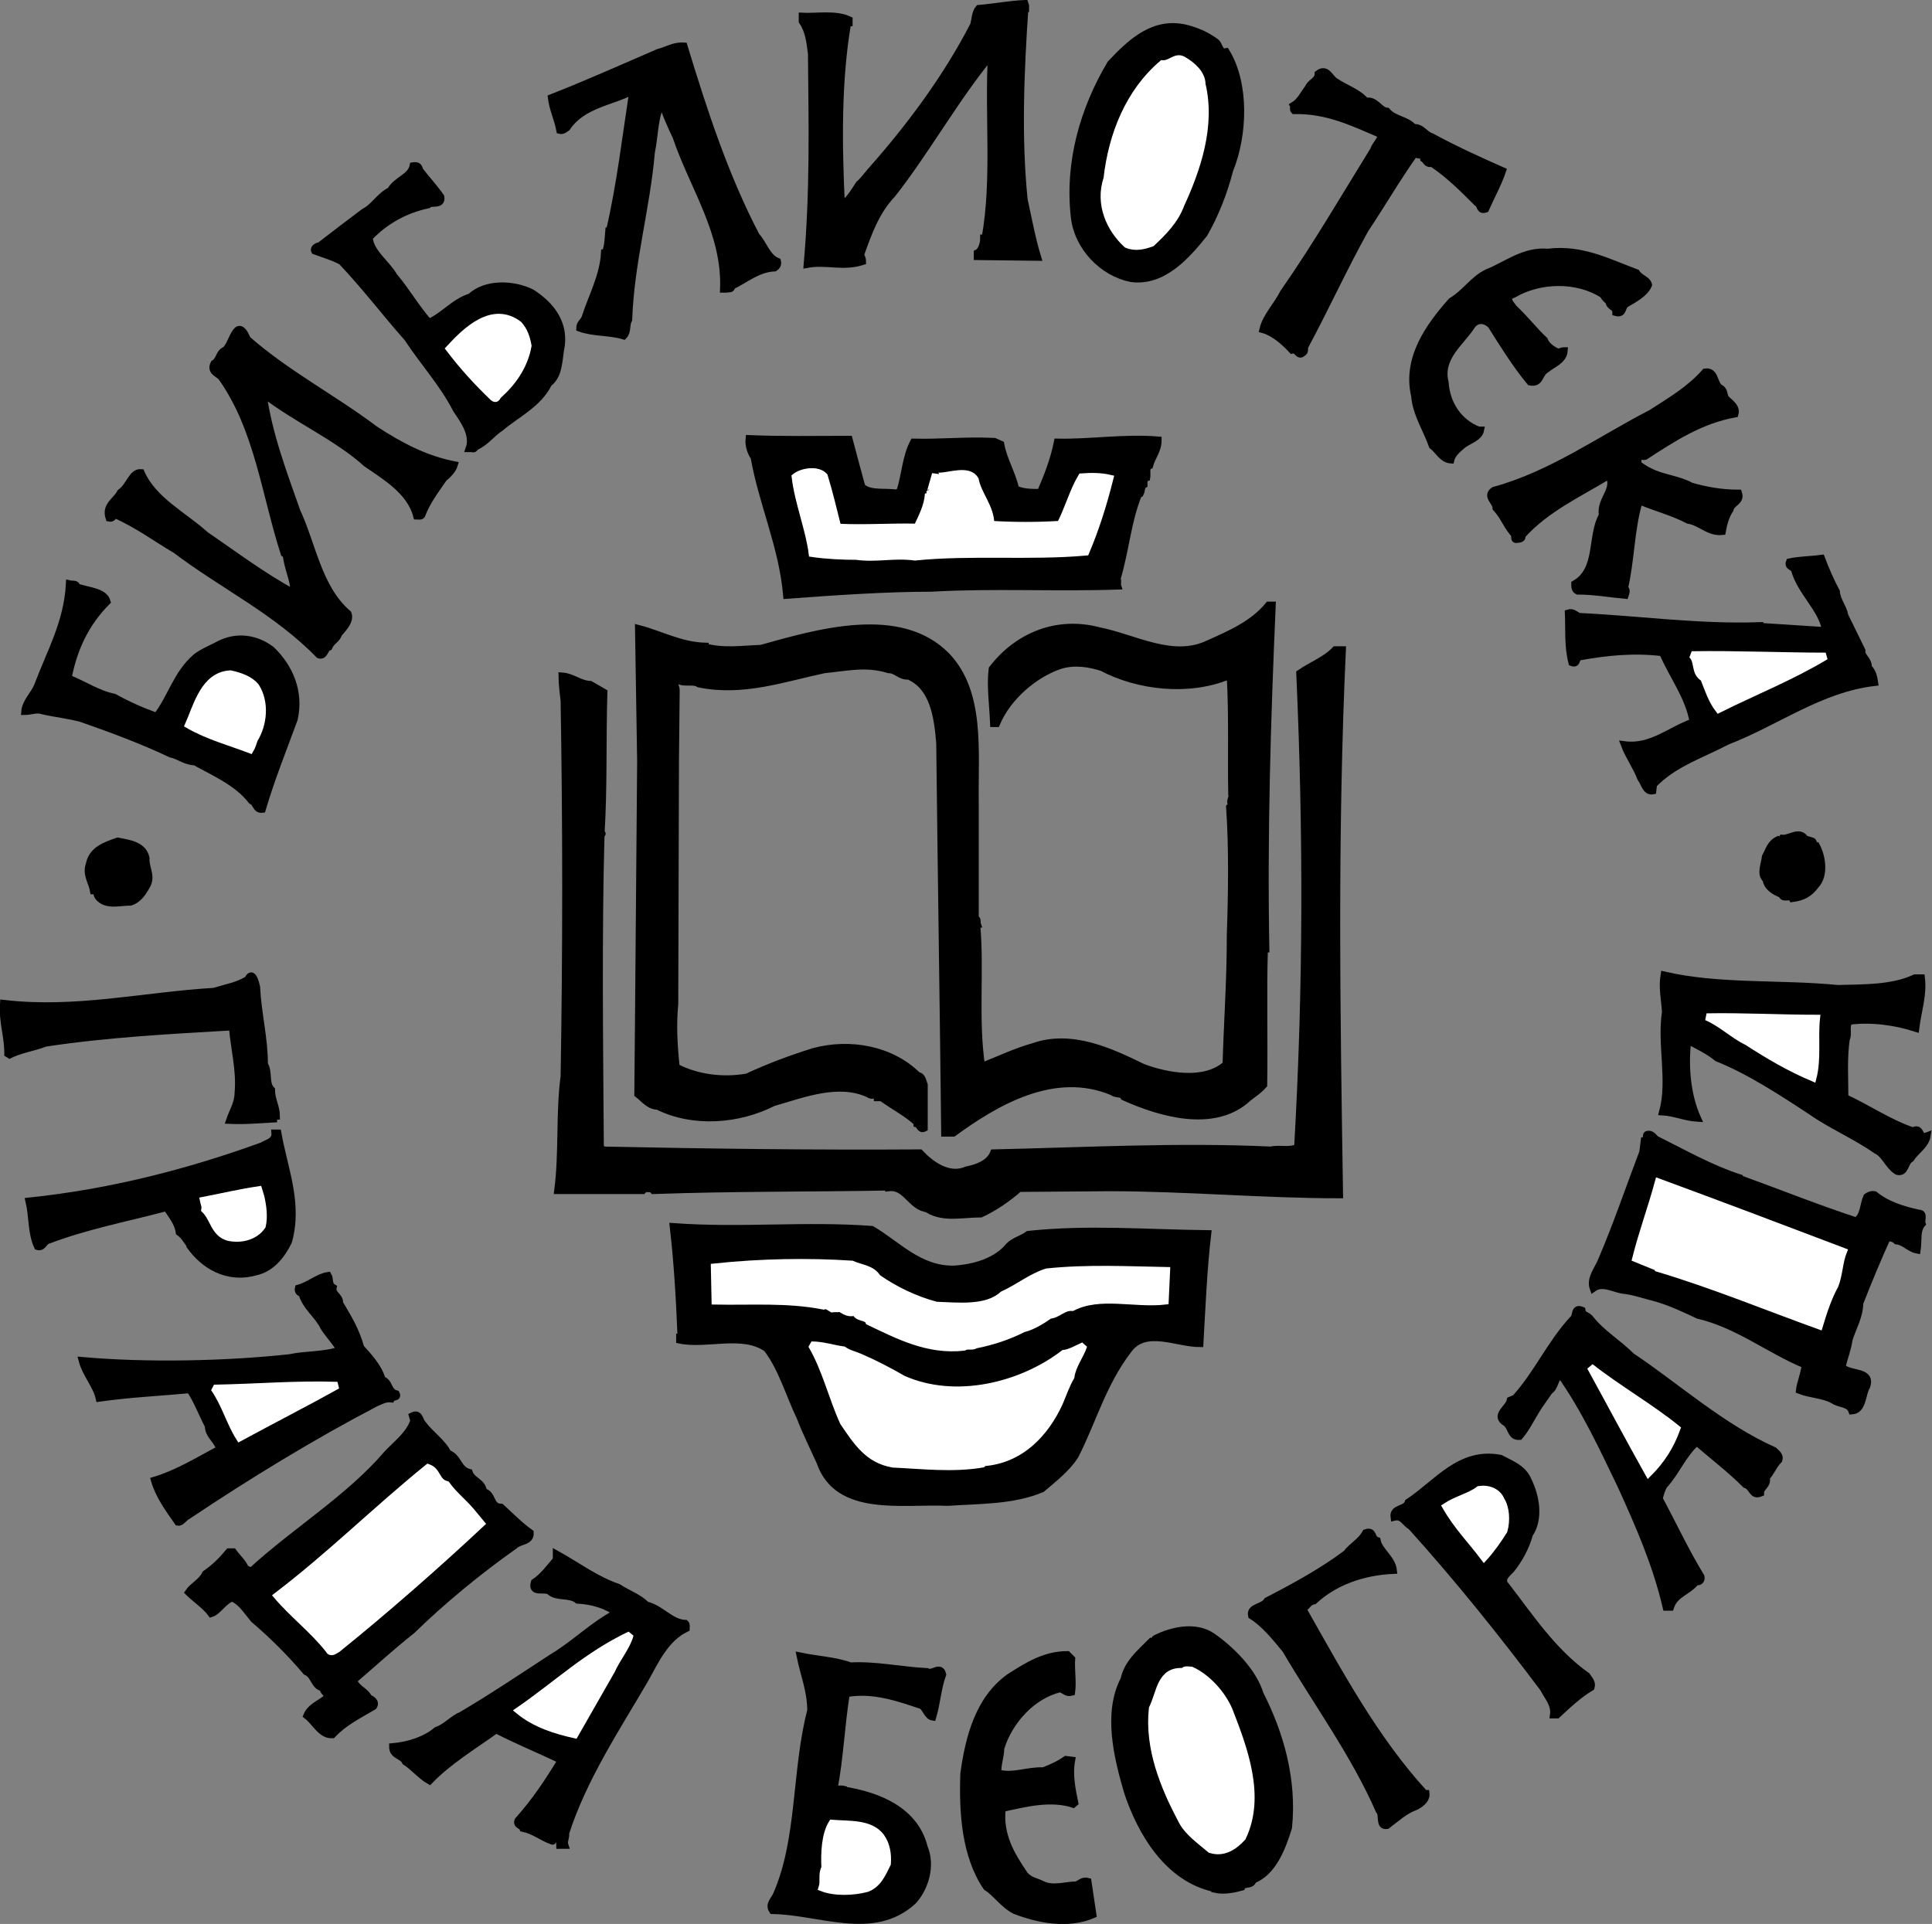 <?xml version="1.0" encoding="utf-8"?>
<!-- Generator: Adobe Illustrator 23.0.1, SVG Export Plug-In . SVG Version: 6.00 Build 0)  -->
<svg version="1.1" id="Layer_1" xmlns="http://www.w3.org/2000/svg" xmlns:xlink="http://www.w3.org/1999/xlink" x="0px" y="0px"
	 viewBox="0 0 272.6 271.5" style="enable-background:new 0 0 272.6 271.5;" xml:space="preserve">
<rect x="0" y="0" width="272.6" height="271.5" fill="#808080" stroke="none"/>
<style type="text/css">
	.st0{stroke:#000000;stroke-linecap:square;stroke-miterlimit:2;}
	.st1{fill:#FFFFFF;stroke:#FFFFFF;stroke-linecap:square;stroke-miterlimit:2;}
</style>
<path class="st0" d="M144.7,0.8v0.4h-0.1c-0.6,8.8-1,18.2-0.1,27c0.6,2.7,1.1,5.5,1.9,8.1l-8.5-0.1v-0.5c0.6-0.3,0.9-1.3,0.9-2.1
	h0.2c1.5-8.3,0.4-17.4,0.9-25.9c-5,6-9.2,13.6-14,19.7c-2.3,2.4-3.4,5.5-4.5,8.6c0.2,0.3,0.3,0.6,0.3,0.9c-2.8,0.9-5.1-0.1-7.8,0.4
	c0.9-10.4,0.7-19.2,0.6-29.7c-0.2-1.7-0.4-3.3-1.3-4.6V2.3c2,0.1,4.7-0.4,6.6,0.5v0.4h-0.2c-1.4,8.1-1.3,17-0.9,25.5l0.2,0.2
	c1-0.8,1.6-1.8,2.3-2.9c0.5-0.4,1.1-1.2,1.7-1.9c5.5-6.2,10.7-13.2,14.5-20.6c0.2-0.8,0.2-1.7,0.7-2.3c2.3-0.2,4.3-0.6,6.5-0.7
	L144.7,0.8z"/>
<path class="st0" d="M171.5,5.9c0.6,0.4,0.5,1.6,1.5,1.4c2.8,4.6,2.5,11.8,0.5,16.7c-0.8,3.1-2,6.2-3.6,9c-2.5,3.1-5.8,6.9-10.3,6.3
	c-4-0.8-7.5-4.4-8-8.6c-0.9-7.8,1.3-15.3,5.1-21.7c3-3.2,6.2-6.1,10.7-5C168.9,4.4,170.1,4.9,171.5,5.9z"/>
<path class="st0" d="M96.5,6.5c2.8,9.2,5.8,18.4,10.2,26.8c1.1,1.2,1.5,3,3,3.6c0.1,0.4-0.1,0.7-0.4,0.9c-2.4,0.1-4.2,1.7-6.1,2.6
	c0.1,0.5-0.5,0.3-0.7,0.4h-0.4c0.3-8-4.3-14.4-6.7-21.5c-0.7-1.5-1.5-3.2-2-4.9c-1.1,2.1-1,4.7-1.5,7.1c-0.7,8-2.9,15.4-3.2,23.6
	c-0.4,0.7-0.1,1.7-0.7,2.3c-2-0.6-4.3-0.4-6.2-1.1c0-0.7,0.6-0.9,0.8-1.6c0.9-2.8,2.5-5.7,2.7-9h0.1c0.4-0.9,0.4-2,0.5-3.1H86
	c1.5-6.4,2.3-13.3,3.3-19.8c-2.9,1.6-7.1,1.9-9.3,5.2c-0.3,0.2-0.6,0.5-1,0.4c-0.3-1.6-1-3-1.2-4.6c5.1-2,10-4.2,15.1-6.4
	C94.1,7.1,95.1,6.4,96.5,6.5z"/>
<path class="st1" d="M169.6,11.9c1.4,5.9-0.7,12-3,17c-0.8,2.2-2.5,3.9-4.1,5.4c-1.1,0.4-2.3,0.7-3.5,0.2c-2.4-2.2-4-5.7-2.8-9.3
	C156.9,19,159.3,13,164,9c1.2,0.1,1.9-1.2,3-0.5C168.2,9.2,169.6,10.4,169.6,11.9z"/>
<path class="st0" d="M188.4,11.5c1.5,1,3.2,1.5,4.3,2.8c1.4-0.3,1.9,1.3,3,1.4c1,1.2,2.9,1.2,3.7,2.3c1.2-0.1,1.6,1,2.6,1.3
	c3.1,1.7,6.6,3.3,10,4.8c-0.6,1.8-1.6,3.6-2.4,5.4c-0.9,0.3-0.6-0.6-1.2-0.9c-2.1-2.1-4-4-6.4-5.6c-0.6,0.3-0.8-0.4-1.1-0.6
	c0-0.9-1.1-0.2-1.2-0.9c-2.5,3.5-4.7,7.3-7.1,10.9c-3,5.4-5.6,11.1-8.5,16.5c-0.1,0.3,0.1,0.7-0.3,0.9c-0.6,0.6-0.7-0.6-1.5-0.4
	c-1.1-1.2-2.6-2.5-4.1-2.9c0.4-1.8,2-3.4,2.9-5.2c4.6-6.6,8.5-13.3,12.7-20.1c0.3-0.9,1-1.3,1.1-2.2c-4-1.7-7.6-3.5-12.3-3.4
	c-0.2-0.2,0-0.5-0.1-0.7c1-0.6,1.4-1.6,2.1-2.5c0.3-0.8,1.4-1,1.4-2C187.2,9.5,187.6,11,188.4,11.5z"/>
<path class="st0" d="M59.2,24c0.8,1.1,2.2,2.6,3,3.8c0.2,1.3-1.4,0.6-1.8,1.1c-3.3,0.7-6.1,2.3-8.3,4.6c0.1,2.1,2.4,3.6,3.5,5.5
	c1.7,2,3,4.3,4.9,6.5c2.1-0.9,3.6-2.9,5.9-3.6c2.1-2,6-1.9,8.6-0.6c2.5,1.6,4.6,4,4.2,7.4c-0.4,1.9-0.2,4.2-1.8,5.4
	c-1.4,2.9-4.6,4.4-6.7,6.2c-1.5,1-2.1,2.1-3.7,2.8c0,0.2-0.2,0.3-0.4,0.2h-0.4c0.7-2-0.8-4-1.8-5.5c-1.9-3.7-4.6-6.6-6.9-10.1
	c-3.2-3.6-5.8-7.1-9.3-10.8c-1.3-0.7-2.5-1-3.8-1.5c-0.2-0.4,0.4-0.7,0.7-0.7c2.2-1.7,4.3-3.3,6.3-4.8c1.4-0.7,2.2-2.3,3.7-3
	c0.8-1.5,2.9-1.9,3.2-3.5C58.9,23.3,59.1,23.5,59.2,24z"/>
<path class="st0" d="M230.9,38.5c0.5,0.8,1.5,0.9,1.7,1.7c-0.5,1.2-2,2-3.2,2.7c-0.6,0.4-0.3,1.5-1.4,1.2c0-0.9-0.9-0.7-1-1.6
	c-0.4-0.3-0.6-0.5-0.8-0.9c-3.7-2.4-9-2.2-12.6-0.1c-1.4,0.5-0.5,1.3,0,2c1.6,1.5,2.9,3.2,4.3,4.5c0.3,0.8,1.2,1.4,1.9,1.7
	c0.3,0,0.5-0.2,0.9-0.2c-0.1,1.4-1.7,1.9-2.5,2.6c-1.1,0.6-0.8,2.1-2.3,1.8c-2-2.4-3.8-5.3-5.5-8c-0.9-0.9-2-0.9-2.7,0
	c-1.5,2.4-4.7,4.5-3.8,8.1c0.2,3,1.9,5.6,4.7,6.7h0.3c-0.2,1-1.5,1.4-2.4,2c-0.7,0.6-1.6,1.3-1.8,2.2c-1.2-0.1-1.7-1.3-2.6-2
	c-0.8-2.3-2.3-4.5-2.5-7.1c-1.2-5.2,2-9.7,5.2-13.3c2-1.2,3-3,5-4c2.8-1.1,5.2-3.2,8.6-2.9C223.1,35,226.9,37,230.9,38.5z"/>
<path class="st1" d="M73.2,45.8c0.8,0.9,1.1,1.9,1.3,3c-0.5,2.8-2.1,5.1-4.1,6.9c-0.3,0.2-0.3,0.8-0.8,0.4c-2.3-2.2-4.3-4.4-6.2-6.9
	C65.8,46.6,69.5,43,73.2,45.8z"/>
<path class="st0" d="M34.9,47.9c5.6,4.9,12,8.2,18,12.7c3.5,2.3,7.1,4.2,11.2,5c-0.2,0.7-0.9,1.4-1.5,1.9c-1.1,1.6-2.4,3.3-3.1,5.2
	c-0.1,0.2-0.5,0.1-0.7,0.1c-0.9-3.5-4.5-5.6-7.1-7.4c-4.2-3.8-10.2-6.4-14.6-9.9c0.8,5.8,2.9,11.3,4.8,16.7c2.2,4.7,3,10.8,7.2,14.4
	c0.4,1-0.7,2.1-1.3,2.8c-0.3,0.9-1,1-1.4,1.9c-0.6,0.2-0.6,1.4-1.4,1.1c-5.9-6.1-13.6-9.8-20.2-14.8c-2.9-1.7-5.4-3.6-8.6-5
	c-0.3,0.3-0.3,0.6-0.8,0.5c-0.6-1.8,1-2.4,1.6-3.6c1.3-0.9,1.6-2.9,2.9-2.8c1.7,3.9,6,6,9.1,8.8c4.1,2.8,8.2,5.9,12.5,8.2
	c0-1.9-0.9-3.4-1.1-5.4l-0.3-0.2c-2.7-8.4-3.7-17.6-8.8-24.8c-0.4-0.6-1.7-0.8-1.1-2c0.8-0.5,0.7-1.4,1.4-1.8
	C32.8,49.1,33.3,44.1,34.9,47.9z"/>
<path class="st0" d="M242.6,54.7c0.7,0.3,0.6,0.9,0.8,1.4c0.4,0.6,1.7,1.2,1.4,2.3c-4.9,0.9-8.7,3.4-12.7,6c-0.3,0.1-1.1-0.3-1,0.4
	v0.3c-0.1,0-0.2,0.1-0.2,0.2c0.4,0.4,1.3,1,2,1.3c1.8,0.9,3.9,1,5.7,2c2.1,0.6,4.3,1,6.7,1c0.4,1.2-1,1.3-1.2,2.3
	c-0.6,0.9-0.9,2-1.1,3.1c-1.9,0.2-3-1.3-4.8-1.6c-2.1-1.1-4.4-1.7-6.6-2.6l-0.4,0.2c-1.1,3.8-1.1,8.3-2,12c0.4,0.2,0.2,0.7,0.1,1
	c-2.2-0.2-4.4-0.6-6.7-0.6c-0.4-0.2-0.4-0.6-0.4-1c3.5-2,2.2-6.7,3.9-9.7c-0.4-2.2,2-3.6,0.9-5.6c-4.3,2.6-8.9,4.7-12.3,8.5
	c0.2,0.4-0.3,0.5-0.6,0.5c-0.7,0.2-0.1-0.7-0.6-0.9c-1-1.2-1.3-2.3-2.4-3.5c0-0.9-1.5-1.7-0.3-2.5c8.1-2.2,15-7.2,22.2-10.9
	c2.8-1.8,5.5-3.4,7.6-5.8C242,52.3,241.8,54,242.6,54.7z"/>
<path class="st0" d="M119.8,62c0.6,2.3,1.2,4.5,1.8,6.7c1.2,1.1,3.2,0.6,4.9,0.9l0.5-0.3c0.7-2.2,0.8-4.8,1.9-6.9
	c3.8,0.1,7.4-0.3,11.4-0.1l0.9,0.4c0.4,2.2,1.6,4.1,2.1,6.3c1,0.5,2.2,0.5,3.5,0.5c1-2.3,1.9-4.6,2.4-7.1c4.6,0.1,9.5-0.7,14.2-0.3
	c0,1.5-0.9,2.4-1.2,3.6c-0.6,0.2-0.3,1.2-0.4,1.7c-0.4,0.1-0.4,0.6-0.4,1c-0.4,0.2-0.3,0.8-0.5,1.2h-0.2c-1.6,3.8-1.9,8.2-3.1,12.1
	c0.2,0.2,0,0.7,0.1,1c-9,0.3-17.4-0.2-26.3,0.3c-6.4,0-13.7,0.5-20.4,1c-0.6-6.9-3.4-12.8-4.6-19.5c-0.5-0.7-0.8-1.7-0.7-2.6
	C110.3,62.1,114.9,62,119.8,62z"/>
<path class="st1" d="M116.3,67.2c0.7,2.3,1.3,4.8,1.9,7.2c3.7,0.2,7.7-0.1,11.2,0c0.7-1.5,1.5-3,1.6-4.7c0.1,0.1,0.2-0.1,0.3-0.1
	c0-0.1-0.1-0.2-0.1-0.3l0.1,0.2c0.2-0.1,0-0.3,0.1-0.5l-0.1-0.1l0.1,0.1l0.6-2.1c0,0.3,0.3,0.3,0.5,0.3c1.5,0,4.2-1.1,5.1,0.5
	c0.4,2.1,2.2,3.9,2.2,6.3c3.4,0.2,6.5,0.2,9.8,0c1.1-2.1,1.8-4.7,3-6.7c1.4-0.1,2.7-0.1,4,0.2c-0.9,3.6-2,7.1-3.4,10.4
	c-7.8,0.7-16.3-0.1-24.1,0.7c-3-0.4-5.4,0.3-8.3-0.1c-1.8,0-4.2-0.1-6.2-0.4c-0.4-3.3-2-7.3-2.4-10.8
	C113.2,66.5,115.4,66.2,116.3,67.2z"/>
<path class="st0" d="M257,78.8c0.6,1.6,1.3,3.2,2.1,4.7c0.1,1.3,1,2.2,1.2,3.4c0.8,1.6,1.6,3.3,2.4,4.9c-0.1,0.9,1,1.3,0.9,2.4
	c0.6,0.5,0.8,1.4,0.9,2.1c-7.7,0.9-13.8,5.6-20.8,8.3c-3.6,1.9-7.5,3.1-10.4,6.1l-0.1,0.9c-1,0.2-1.2-1.2-1.7-1.8
	c-0.6-1.6-1.7-3.1-2.3-4.7c3.8,0.5,6.5-2.1,9.7-3.2c-0.6-3.6-2.9-6.5-4.3-9.8c-4.1-0.5-7.9-0.1-11.8,0.6c-0.5,0.2-0.2,1.1-1,0.8
	c-0.6-2.3-0.4-4.7-0.5-7c0.6-0.2,1,0.3,1.5,0.5c8.5,0.4,16.8,1.6,25.5,1.3v0.1l9.3,0.6c-0.5-3.1-3.5-5.4-4.4-8.6
	c-0.1-0.4-1-0.4-0.7-1.1C253.9,79,255.5,79,257,78.8z"/>
<path class="st0" d="M10.8,82.8c1.5,0.6,3.9,0.6,4.3,2.1c-3,3-4.7,6.6-5.5,10.8c2.3,0.9,4.1,2.2,6.5,2.7c2,1.1,3.8,1.9,6,2.7
	c2.1-2.7,2.8-6,5.6-8.4c0.9-0.7,2.4-1.3,3.5-1.9c2.4-1.1,5-0.7,7.1,0.9c2.5,2.4,4.1,5.9,3.2,9.8c-1.5,4.1-3.2,8.3-4.5,12.7
	c-0.9,0.1-0.8-0.9-1.5-1.2c-2-2.6-5.3-4-8-5.5c-1.3,0-2.3-0.9-3.4-1.1c-4-1.9-8.3-3.5-12.6-5c-1.8-0.5-3.8-0.7-5.5-1.1
	c-0.8-0.3-1.7,0.1-2.5,0.1c0.1-1.3,1.3-2.4,1.8-3.6c1.8-4.8,4.2-8.9,4.5-14.4C10.2,82.5,10.8,82.3,10.8,82.8z"/>
<path class="st0" d="M179.5,85.4c-0.7,16-1.2,32.3-0.9,48.5h-0.2c-0.2,6,0,12.8-0.1,19.2c-0.9,1-1.6,1.3-2.6,2.2
	c-4.7,3.9-12,1.8-17.1-0.5c-0.2-0.6-1.2-0.3-1.6-0.7c-8.3-3.5-16.6,1.5-22.5,5.8h-1.2c-0.2-18.2-0.5-37.1-0.7-55
	c-0.3-3.8-0.9-8-4.4-9.5c-1.2,0.1-1.7-0.9-2.8-0.9c-3.2-1-6-0.3-9.1,0c-5.7,1.2-11.5,3.3-17.7,2c-0.9-0.6-2.4,0.2-3.2-0.8
	c-0.6,0.5,0,1.1,0,1.7l-0.1,10.2l-0.1,34.1c-0.3,3-0.1,6,0.2,8.9c2.9,1.5,6.5,2,10,1.4c3-1.4,6.2-2.6,9.4-3.6
	c5.2-1.4,11-0.3,14.7,3.4c0.6,0,0.7,0.8,0.9,1.3v6.1c-0.6,0.3-0.6-0.5-1-0.6v-0.2c-1.4-1.3-3.5-2.4-5-3.5h-0.6
	c0-0.7-0.8-0.1-1.2-0.5c-4.3-2-9.3,0-13.5,1.2c-4.9,2.5-11.3,3-16.3,0.5c-1.2,0-2-1.1-2.8-1.7l0.1-10.7l0.3-36.3l-0.3-18.7
	c3.1,0.8,5.9,2.4,9.4,2.5v0.1c2.6,0.7,5.3,0.3,7.9,0.2c7.9-2.2,19.6-5.7,26.2,1.1c4.9,5.2,3.9,13.3,4,20.7v16.3
	c0.4,0.1,0.2,0.5,0.3,0.8h-0.1c0.6,6.6-0.3,13.5,0.7,20.1c2.3-0.9,4.8-2.1,7.3-2.8c5.4-1.9,10.9,0.7,15.4,2.9
	c3.4,1.3,8.8,2.3,11.8-0.4c0.2-6.6,0.6-11.7,0.6-18.3c0.2-5.7,0.3-12.3-0.1-18l0.4-0.4c-0.6-0.3,0.1-0.9-0.1-1.4
	c-0.1-5.4,0.1-11.1-0.2-16.5l-0.3-0.2c-5.6,2.3-12.7,1.5-17.8-1.2c-1.9-0.6-3.9-0.9-5.9-0.3c-3.6,1.2-7.4,4.4-9,8.2h-0.4
	c-0.1-2.6-0.5-5.3-0.2-7.7c3.7-4.8,9.3-6.9,15-5.4c5.1,1,10.5,4.3,15.6,1.8c2.9-1.3,6.2-2.7,8.4-5.4L179.5,85.4L179.5,85.4z"/>
<path class="st0" d="M189.4,91.7c-1.2,26-0.8,51.5-0.4,76.9c-10.6,0-21.8-1-32.5-1l-12.7,0.1c-1.7,1.5-3.5,2.7-5.4,3.6
	c-2.6,0-5.2,0.7-7.4-0.6v-0.1c-2.5-0.2-3.1-3.3-5.6-3v-0.1c-10.8,0.2-21.9,0.1-33.2,0.5c-0.3-0.4-0.8-0.2-1.2-0.3l-0.3,0.3h-12
	c0.7-5.4,0.2-10.9,0.9-16.1c0.3-17.7,0.3-35.5,0-53c-0.1-0.9-0.3-2.4-0.3-3.5c1.5,0.1,2.4,1.1,4,1.2l1.9,1.1
	c-0.2,6.4,0,13.7-0.4,19.9c0.4,0.2-0.1-0.2,0,0l0,0c-0.4,14.4-0.2,29.8-0.1,44.4l0.5,0.3c14.5,0.3,29.4,0.5,44.6,0.4
	c1.6,1.7,4.1,3.5,6.6,2.4c1.5-0.3,3.2-0.9,3.8-2.4c13.2-0.3,26-1,39.1-0.4c1.3-0.3,2.7,0.2,3.8-0.4c1.3-22.6,1.3-44.4,0.3-66.9
	c1.6-1.1,3.7-1.9,5-3.3L189.4,91.7L189.4,91.7z"/>
<path class="st1" d="M257.6,92.6c-4.8,2.9-10.1,5-15.1,7.5c-1-1.3-1.5-2.9-2.1-4.4c-1.4-0.8-0.7-2.4-1.7-3.3
	C244.9,92.3,251.7,92.6,257.6,92.6z"/>
<path class="st1" d="M36.1,96.9c1.4,2.2,1.1,5.3-0.2,7.4c-0.2,0.5-0.3,1-0.6,1.5c-2.9-1.1-5.9-1.9-8.7-3.5c1.2-2.7,2.2-7,5.9-7.2
	C33.9,95.4,35.3,95.9,36.1,96.9z"/>
<path class="st0" d="M255.7,118.7c0.3,0.1,0.1,0.8,0.6,0.7c0.8,1.5,1.2,4.1-0.1,5.5c-0.9,1.2-1.8,1.7-3.3,1.9
	c-0.3-0.6-1.3,0.2-1.5-0.6c-0.9-0.3-2.1-1-2.2-2.1c-0.9-0.7-0.2-2.2-0.1-3.2c0.5-0.9,0.7-1.9,1.8-2.4c0.2,0.1,0.5,0,0.6-0.2
	c1,0.1,2.4-1.2,3.2,0.1L255.7,118.7z"/>
<path class="st0" d="M20.6,121.1c-0.1,1.3,0.8,2.4,0.2,3.7c-0.6,1.1-1.2,2.1-2.4,2.5c-1.6,0-3.4,0.6-4.5-0.7
	c-0.3-0.3-0.1-0.9-0.7-0.9c-0.2-1.2-1.1-2.3-0.6-3.7c0.4-2.1,2.3-2.7,4-3.3C18.1,119,20.2,119.2,20.6,121.1z"/>
<path class="st0" d="M259.3,139.5c3.7-0.1,7.7,0,10.9-1.5h0.9c0.3,2.4-0.5,4.7-0.8,7.1c-2.8-0.9-6.2-1.4-9.3-1
	c-0.7,0.6-0.1,1.8-0.5,2.5c-0.4,2.8-0.2,5.4-0.2,8.3c3.1,1.4,6.1,3.5,9.6,4.7c1.3-0.7,0.7,1.2,2,0.7c-0.2,1.3-1.6,2.1-2.3,3.2
	c-0.9,0.5-0.7,2.1-1.9,1.8c-1.3-0.8-1.7-2.4-3-3c-3-2.1-6.2-3.4-9.2-5.5c-4.1-2.7-8.7-5.7-13.2-7.5c-1.2-1-2.7-1.7-4-2.4l-0.2,0.2
	c-0.4,3.6,0,7.6,1.4,10.7c-1.7-0.1-3.2-0.8-4.9-0.9c1.2-4.4-0.3-9.5,0.4-14.1c-0.1-1.7-0.5-3.4-0.2-5.2
	C242.6,139.4,251.1,138.7,259.3,139.5z"/>
<path class="st0" d="M36.2,139.3c0.2,3.9,1.1,7.1,1.1,10.9c0.7,1.1,0.1,2.7,1,3.6c0,1.4,0.7,2.4,0.7,3.7c-0.1,0-0.3,0-0.4,0.2v0.2
	c-2,0.1-4,0.3-6.2,0.2c0.4-1.2,1.2-2.4,1.2-3.9c0.3-3.2-0.6-6.4-0.8-9.3c-8.7,0.5-17.9,1-26.4,2.3c-1.8,0.7-3.7,0.9-5.3,1.8
	c0.1-2.6-0.8-4.7-0.6-7.4c10.2,1.2,19.7-1.1,29.7-1.7c1.6-0.5,3.4-0.8,4.8-1.7C35.6,136.8,36.1,138.8,36.2,139.3z"/>
<path class="st1" d="M256.3,143.7c-0.3,2.8,0.2,5.7-0.5,8.4c-3.3-1.4-6.2-3.1-9.3-5.1c-1.9-0.9-3.6-2.6-5.7-3.5
	C245.7,143.4,251.4,143.7,256.3,143.7z"/>
<path class="st0" d="M39.2,159.9c0.9,5.1,3,9.9,1.5,15.3c-1,2-2.4,3.8-4.7,4.3c-4,1.1-7.3-1-9.2-3.7c0-0.2,0-0.3-0.2-0.4
	c-0.3-0.4-0.6-1-1.3-1.5c-0.2-1.4-1.1-2.4-1.8-3.5c-5.6,1.5-11.5,2.6-16.9,4.7c-0.5,0.3-0.6,1-1.3,0.8c-0.9-1.9-0.7-4.3-1.2-6.4
	c11.5-1.2,22.4-4,32.9-7.8c0.6-0.4,1.9-0.6,1.8-1.8H39.2z"/>
<path class="st0" d="M233.9,160.9c3.8,1.9,7.5,4,11.5,5.3v0.1c5.5,2,11,4.2,16.5,6c1.1-0.7,1-2.3,1.5-3.4c0.3-0.2,0.6-0.4,1.1-0.3
	c1.7,1.4,3.9,2.1,6.2,2.6c0.9,0,0.3,1,0.5,1.5c-0.8,0.9-0.5,2.4-0.7,3.7c-1.1-0.2-1.8-1.2-2.9-1.3c-0.4-0.4-0.9-0.4-1.3-0.5
	c-1.4,3.1-2.7,6.2-3.9,9.3c0,1.8-1,3.5-1.5,5.1c-0.2,1.4-0.7,2.6-1,3.9c1.1,1.2,4.2,0.4,3.5,2.7c-0.7,1.1-0.5,3.4-2.1,3.5
	c-0.4-1.1-1.7-0.9-2.6-1.5c-1.4-0.8-3.3-0.8-4.8-1.4c0.1-1,0.7-2.3,0.8-3.6c-5.1-2.1-9.5-5.7-15.1-7c-1.9-0.9-4-1.9-6.2-2.5
	c-1.3-0.3-2.6-0.8-4.1-1c-1.5-0.1-3.1-1.3-4.5-0.3c-0.5-1.4,0.7-2.7,1.2-4c2.1-4.9,3.9-10.2,5.8-15.2l0.2-1.6c0.6,0,0.1-0.7,0.4-0.9
	C233.2,159.9,233.3,160.7,233.9,160.9z"/>
<path class="st1" d="M260.1,176.6c-0.6,1.5-0.6,3.3-1.2,4.8c-0.9,1.6-1.6,3.7-2.2,5.7c-7.5-2.7-15-5.8-22.7-8.1v-0.1l-3.2-1.3
	c0.9-3.6,2.2-7.1,3.2-10.8C242.7,170,251.4,173.3,260.1,176.6z"/>
<path class="st1" d="M36.8,168.9c0.3,1.3,0.5,2.8,0.2,4.1c-1,1.5-3,2-4.8,1.6c-2-0.6-2-2.6-3.3-3.9c0.1-0.5-0.1-0.8-0.2-1.3
	c2.6-0.5,5.1-1.1,7.8-1.5L36.8,168.9z"/>
<path class="st0" d="M123,173.5c3.6,2.1,6.7,5.7,11.6,5.6c3-0.2,6-1.1,7.8-3.3c0.7-0.7,1.9-1,2.7-1.6c8.5-0.9,16.5-0.2,25.3-0.1
	c-0.6,5.1-0.8,10.3-1.1,15.5c-3.3,0-7.7-2.4-10.1,0.9c-3.6,4.7-5,10-7.5,14.9c-1.2,1.9-3.2,3.4-4.7,4.7c-4,1.7-8.7,1.6-13.3,1.9
	c-6.3-0.3-15.5,1.6-18-5.7c-0.9-2-2-4.2-2.8-6.3c-1.5-3.1-2.6-7-4.7-9.7c-3.4-2.4-8.5-0.4-12.3-1.2v-0.4h0.2
	c-0.2-5.1-0.5-10.4-1.1-15.6C104.6,173.8,113.6,172.8,123,173.5z"/>
<path class="st1" d="M123.8,180.3c2.4,1.7,5.3,3.1,8.3,3.9c3.1,0.1,7.1,0.6,9.4-1.5c2.2-1,4-2.5,6.2-3.2c5.7-0.6,11.5-0.3,16.9-0.2
	l-0.2,4.3c-4.3,0.5-9.2-1.1-13.1,0.9c-1.3-0.1-2,1-3.2,1.1c-1,0.7-2.4,1.6-3.7,1.9c-2.2,1.1-4.3,1.8-6.8,2.3c-0.3,0.3-1.2,0-1.6,0.3
	c-5.1,0.6-9.4-1.7-13.4-3.6c-0.3-0.8-1.7-0.4-1.9-1.4c-0.6,0.3-1.2,0.1-1.7-0.2c0.1-0.2,0-0.4-0.2-0.4c-0.6,0.3-0.7,0.1-1.4,0.2
	c-0.2-0.1-0.7-0.6-1.2-0.4c-5.1-1-10.1-0.6-15.3-0.7l-0.1-4.8c6.6-0.7,13.3-0.8,19.4-0.4C121.5,179,123,179,123.8,180.3z"/>
<path class="st0" d="M47,181.7c-0.2,1,1,1.2,0.9,2.2c1.3,2.2,2.3,3.8,3,6.3c1,1.1,2.6,2.8,3,4.5c1.1,0.3,0.8,1.7,2,2
	c0.3,0.6-0.5,0.3-0.7,0.7c-0.8-0.1-1.5,0.3-2.2,0.6c-8.8,4.6-18,10.2-26.5,15.9c-0.5,0.2-0.9,1-1.4,0.9c-1.4-2-2.7-3.8-3.3-5.9
	c3.3-1,6.2-2.8,9.2-4.4c-0.3-1.3-1.6-1.9-1.6-3.3c-0.9-1.7-1.5-3.4-2.6-5.1c-4.3,0.4-8.6,0.6-12.8,1.2c-0.4-1.8-1.9-3.4-2.4-5.3
	c9,0.8,20.1,0.6,29.3-0.4c2.3-0.5,4.9-0.3,7.1-1.1c-0.6-1.1-1.6-2.1-2.3-3.2c-0.8-1.7-2.6-2.9-3.1-4.8c-0.3,0-0.6-0.3-0.5-0.7
	c1.5-0.4,2.8-1.6,4.2-1.8C46.6,180.5,46.3,181.3,47,181.7z"/>
<path class="st0" d="M224.3,186c1.6,2.1,4,3.5,5.9,5.4c6.3,4.2,12.7,10,20.1,13.3c0.3,0.3,0.9,0.7,0.7,1.3c-0.8,0.8-1.1,1.8-1.8,2.5
	c0.3,1.1-0.8,1.3-0.8,2.2c-1.2,0.5-1.1-0.9-2.1-1.2c-2.1-2.1-4.7-4.1-6.9-6c-2,1.8-2.8,4.1-4.6,6.1c-0.4,0.6-0.6,1.5-0.7,1.9
	c2,3.7,3.7,7.4,5.9,11c0.1,0.5-0.2,0.8-0.7,0.7c-1.2,1.5-3,1.7-3.6,3.6h-0.6c-1.4-6-3.8-11.5-6.4-17.2c-2.5-5.2-5.1-10.8-8.5-15.6
	c-0.9,0.5-0.7,1.7-1.6,2.3c-0.6,0.9-1.3,1.8-1.9,2.8c-0.8,1.3-1.3,2.4-2.3,3.6c-1.4,0.1-1-1.5-2.2-2.1c-1.2-1,0.7-1.9,0.9-3l0.7-0.3
	c3.1-3.4,4.9-7.6,8.1-11.1c0.6-0.3,0.1-1.8,1.3-1.3C223.3,185.6,223.9,185.6,224.3,186z"/>
<path class="st1" d="M119,190.5c0.7,0.5,1.6,0.7,2.3,1c2.1,0.9,4.2,2,6.1,3.1c7.4,3.3,16.7,1,22.7-3.6c0.9-0.1,1.9-0.7,2.8-1.1
	c-0.4,1.3-1.6,2.8-1.8,4.4c-0.6,1-1.1,2.4-1.6,3.6c-2,4.4-5.5,8.1-10.7,8.5l-0.2,0.2c-4.2,0.7-8.3,0.2-12.6,0
	c-3.5-0.6-5.1-3.1-7-5.9c-1.6-3.5-2.5-7.5-4.5-10.9C116.1,189.8,117.5,190.3,119,190.5z"/>
<path class="st1" d="M236.6,201.6c-0.9,2.5-2.2,4.5-4,6.3c-2.8-5-5.4-9.9-8.2-15C228.2,195.9,232.9,198.6,236.6,201.6z"/>
<path class="st1" d="M47.6,195.5c-4.3,2.4-9.2,4.9-13.8,7.4c-1.4-2.2-2-4.7-3.6-7C36.2,195.8,41.7,195.3,47.6,195.5z"/>
<path class="st0" d="M59.6,200.9c1.1,1.5,2.9,2.7,3.6,4.2c1.5,0.5,1.4,2.3,3,2.7c0.4,1.2,1.9,1.3,2,2.7c1.4,0.3,0.9,2.2,2.5,2.2
	c1.3,1.2,2.8,2.7,4.1,3.6c0.1,1.3-1.5,1.1-2.2,1.8c-5.1,3.6-10.2,7.8-14.5,12c-2.8,2.2-5.4,4.6-8.2,7c0.3,1.2,1.7,1.5,2.1,2.5
	c0.5,0.2,1.1,0.6,0.7,1.2c-2.2,1.3-4.1,2.2-5.8,4c-1.6,0.1-2.4-1.8-3.6-2.7c0.5-1.2,1.7-1.6,2.7-2.4c0.7-0.5-0.5-0.9-0.4-1.5
	c-1.3-0.2-1.2-1.8-2.4-2.3c-2.2-2.6-4.7-5.1-7.4-7.4c-1-1.2-1.7-2.4-3-3c-1.2,0.3-2,1.9-3,2.2c-0.7-1-2.4-2.2-3.2-3
	c0.6-0.9,1.9-1.5,2.4-2.6c1.3-0.9,2.3-1.9,3.3-3.1h0.6c0.5,0.7,1.3,1.4,1.7,2.3c0.3,0.2,0.6,0.4,1,0.3c6-5.5,13.7-10.2,19-16.4
	c1.4-1.5,3.1-2.7,3.8-4.7l-0.2-0.7C59.2,199.3,59.2,200.5,59.6,200.9z"/>
<path class="st0" d="M215.6,208.9c1.1,2.2,1.7,5.4,0.2,7.6c-0.5,1.8-1.4,3.5-2.6,5c-0.6,0.6-1.6,1.4-0.7,2.3
	c3.4,4.4,6.6,9.3,11.4,12.7c0.3,0.5,0.8,0.9,0.6,1.6c-1.7,1-3.3,2.5-4.8,3.9h-0.5c0.2-1.5-0.8-2.5-1.4-3.7
	c-5.7-7.6-12.1-15.6-18.7-22.9c-0.9-0.5-1.2-1.6-2.4-1.3c-0.2-1.4,1.7-1,2-2.1c4.1-2.7,7.3-7.3,13-6.2
	C213.2,206.6,214.9,207.2,215.6,208.9z"/>
<path class="st1" d="M63,209.5c1.1,1.5,2.2,2.3,3.5,3.8l1.4,1.7c-6.3,5.9-13.6,12.3-20.3,17.7c-0.4,0.2-0.9,0.7-1.2,0.1
	c-2.2-2.8-5.1-5-7.3-7.6c7.6-5.8,13.9-12.1,21.3-18.1C61.8,207.6,61.5,209.1,63,209.5z"/>
<path class="st1" d="M211.8,211.7c0.7,1.1,0.8,2.9,0.4,4.3c-0.8,1.3-1.8,2.7-2.8,3.8c-1.8-2.4-3.8-4.4-5.4-7.2
	c1.5-1,3.4-1.4,4.7-2.4C210,210,211.3,210.5,211.8,211.7z"/>
<path class="st0" d="M194.3,217.4c0.3,1.5,2.1,2.5,2.3,4.2c-4.3,0.2-8.3,1.6-11.2,4.3c-0.8,0.1-1,0.9-1.6,1.1
	c5.1,9,10.2,18.5,17.2,26.1h0.2c0.1,0.9-0.9,1.6-1.6,1.9c-1.4,0.5-2.7,1.7-3.9,2.6c-1.2,0.2-0.5-1.5-1.1-2.1
	c-3.5-8-8.8-15.2-13.2-22.7c-1.4-1.7-3-3.7-4.8-4.8c-0.3-1.3,1.6-1.1,2.2-2.1c3.7-1.9,7.9-4.2,11.2-6.7c0.7-1,2-1.6,2.7-2.9
	C193.9,215.9,193.4,217.1,194.3,217.4z"/>
<path class="st0" d="M87.2,224c1.4,0.9,2.9,1.4,4,2.5c2.1,0.5,3.4,2.5,5.5,2.6c0.2,0.2,0.1,0.4,0.1,0.7c-2.9,1.4-4.3,4.5-5.8,7.2
	c-3.9,6.7-8.7,13.9-11.2,21.7c0.1,0.6-0.3,1.1-0.1,1.7H79c0-0.2-0.1-0.5,0.1-0.6c-0.2-0.5-0.7-0.2-1-0.3c-0.2,0.1,0,0.4-0.2,0.3
	c-1.4-0.5-2.6-1.5-4.1-1.8c-0.1-0.4-1-0.4-0.7-1.1c2.5-2.8,4.2-5.4,6.1-8.5c-3.1-1.5-6.1-2.7-9.2-4.3c-3.2,2.3-6.7,4.4-9.4,7.2
	c-1.1-0.6-2.3-2-3.4-2.7c-0.4-0.9-1.8-0.8-1.8-2.1c2.3-0.2,4.7-1,6.2-2.3c1.4-0.5,2.2-1.6,3.6-2.2c4.4-2.6,8.4-5.3,12.7-8.1
	c3.2-1.9,5.8-4.6,9.1-6.3c-1.4-1.1-3.5-1.7-5.5-1.8c-1.1-0.9-2.9-0.3-3.9-1.2c-0.7-0.6-2.7,0.4-2.2-1.3c1.2-0.8,2.1-2,3.1-3.2v-0.8
	C81.4,220.9,84,222.9,87.2,224z"/>
<path class="st0" d="M177.8,239.1c2.8,5.5,4.7,12,4,18.8c-0.9,2.9-2.2,6.3-5,7.4c-0.2,0.9-1.3,0.3-1.6,1c-1.1,0.3-2.5,0.6-3.8,0.3
	v-0.1c-6.6-1.4-10.4-7.9-12.3-13.6c-1.4-4.8-3-11.1-0.5-15.9c0.5-2.3,2.2-3.7,3.8-5.3c0.4,0.2,0.3-0.3,0.7-0.5
	c2.2-1.1,5.5-1.9,7.9-0.3C173.6,232.7,176.8,235.8,177.8,239.1z"/>
<path class="st1" d="M86.3,235.7l-5.2,9.1c-2.7-0.6-5.6-1.5-7.9-3.4c5.5-3.8,9.6-7.8,15.7-10.7C88.5,232.3,87,234.1,86.3,235.7z"/>
<path class="st0" d="M151.2,234.1c-0.1,1.5,0.2,3.2,0,4.7c-0.7,0.2-1-0.3-1.6-0.5c-3.9,0.9-7.2,4.5-8.4,8.4c0,1.2-0.5,2.3-0.4,3.5
	c2.1,0.6,4.2-0.4,6.4-0.3c1.1-0.4,2.2-0.9,3.2-1.6l0.8,0.1c-0.4,2.2,0.1,4.3,0.5,6.3c-3.3-1.2-7.1-0.2-10.3,0.5
	c-0.4,3.7,1.2,6.5,3.2,9.4c0.7,0.8,1.6,0.9,2.4,1.3c1.5,0.8,3.4,0.1,4.9,0.1c0.5-0.2,0.9-0.7,1.6-0.5l0.7,4.7
	c-3.5,1.5-7.7,0.7-11-0.6c-1.6-0.8-2.7-2.5-4-3.3c-3-4.4-3.4-10.5-3.2-16c0.7-5.1,2.1-10.5,6.4-13.6c2.5-1.6,5-3.2,8.2-3.2
	L151.2,234.1z"/>
<path class="st0" d="M120,235.1c3.5-0.2,7,0.6,10.8,0.8c0.7,0.5,1.9-1,2.2,0.4c-0.7,1.9-0.8,4-1.4,6c-0.7-0.1-0.9-1.1-1.5-1.6
	c-3.3-1.1-6.9-2.4-10.7-1.7c-0.7,4.4-0.9,9.1-1.7,13.3c0.4,0.3,0.9,0.1,1.3,0.2v0.1c5,0.8,10.1,2.9,11.4,8.1
	c1.1,2.6,0.1,5.8-1.6,7.6c-5.6,5.1-13.1,1.4-19.8,1.3c-0.6-0.9,0.3-1.5,0.6-2.3c3.4-7.8,2.6-17.5,4.8-25.9c0-2.8-1-5.2-1.5-7.7
	C115.3,234.2,117.8,234.3,120,235.1z"/>
<path class="st1" d="M173.4,241.3c2.1,5.4,4.7,12.2,1.9,18c-1.1,1.2-2.6,2.3-4.5,1.7c-1.4-1.2-3.3-2.5-4.1-4.2
	c-2.5-4.7-4.7-10.1-4.1-15.7c1.1-2.2,1.1-5.5,4.4-5.2c0.1-0.4,0.8-0.2,1.1-0.2C170.3,236.7,172.4,239,173.4,241.3z"/>
<path class="st1" d="M124.3,259.2c0.8,1.1,1,2.5,0.9,3.8c-0.7,1.4-1.3,2.9-2.9,3.5c-1.9,0.5-4.5,0.6-6.3-0.1c0.3-0.9-0.1-2,0.4-2.8
	c-0.1-2.1,0-4.7,1-6.3C119.8,257.5,122.8,257.2,124.3,259.2z"/>
</svg>
